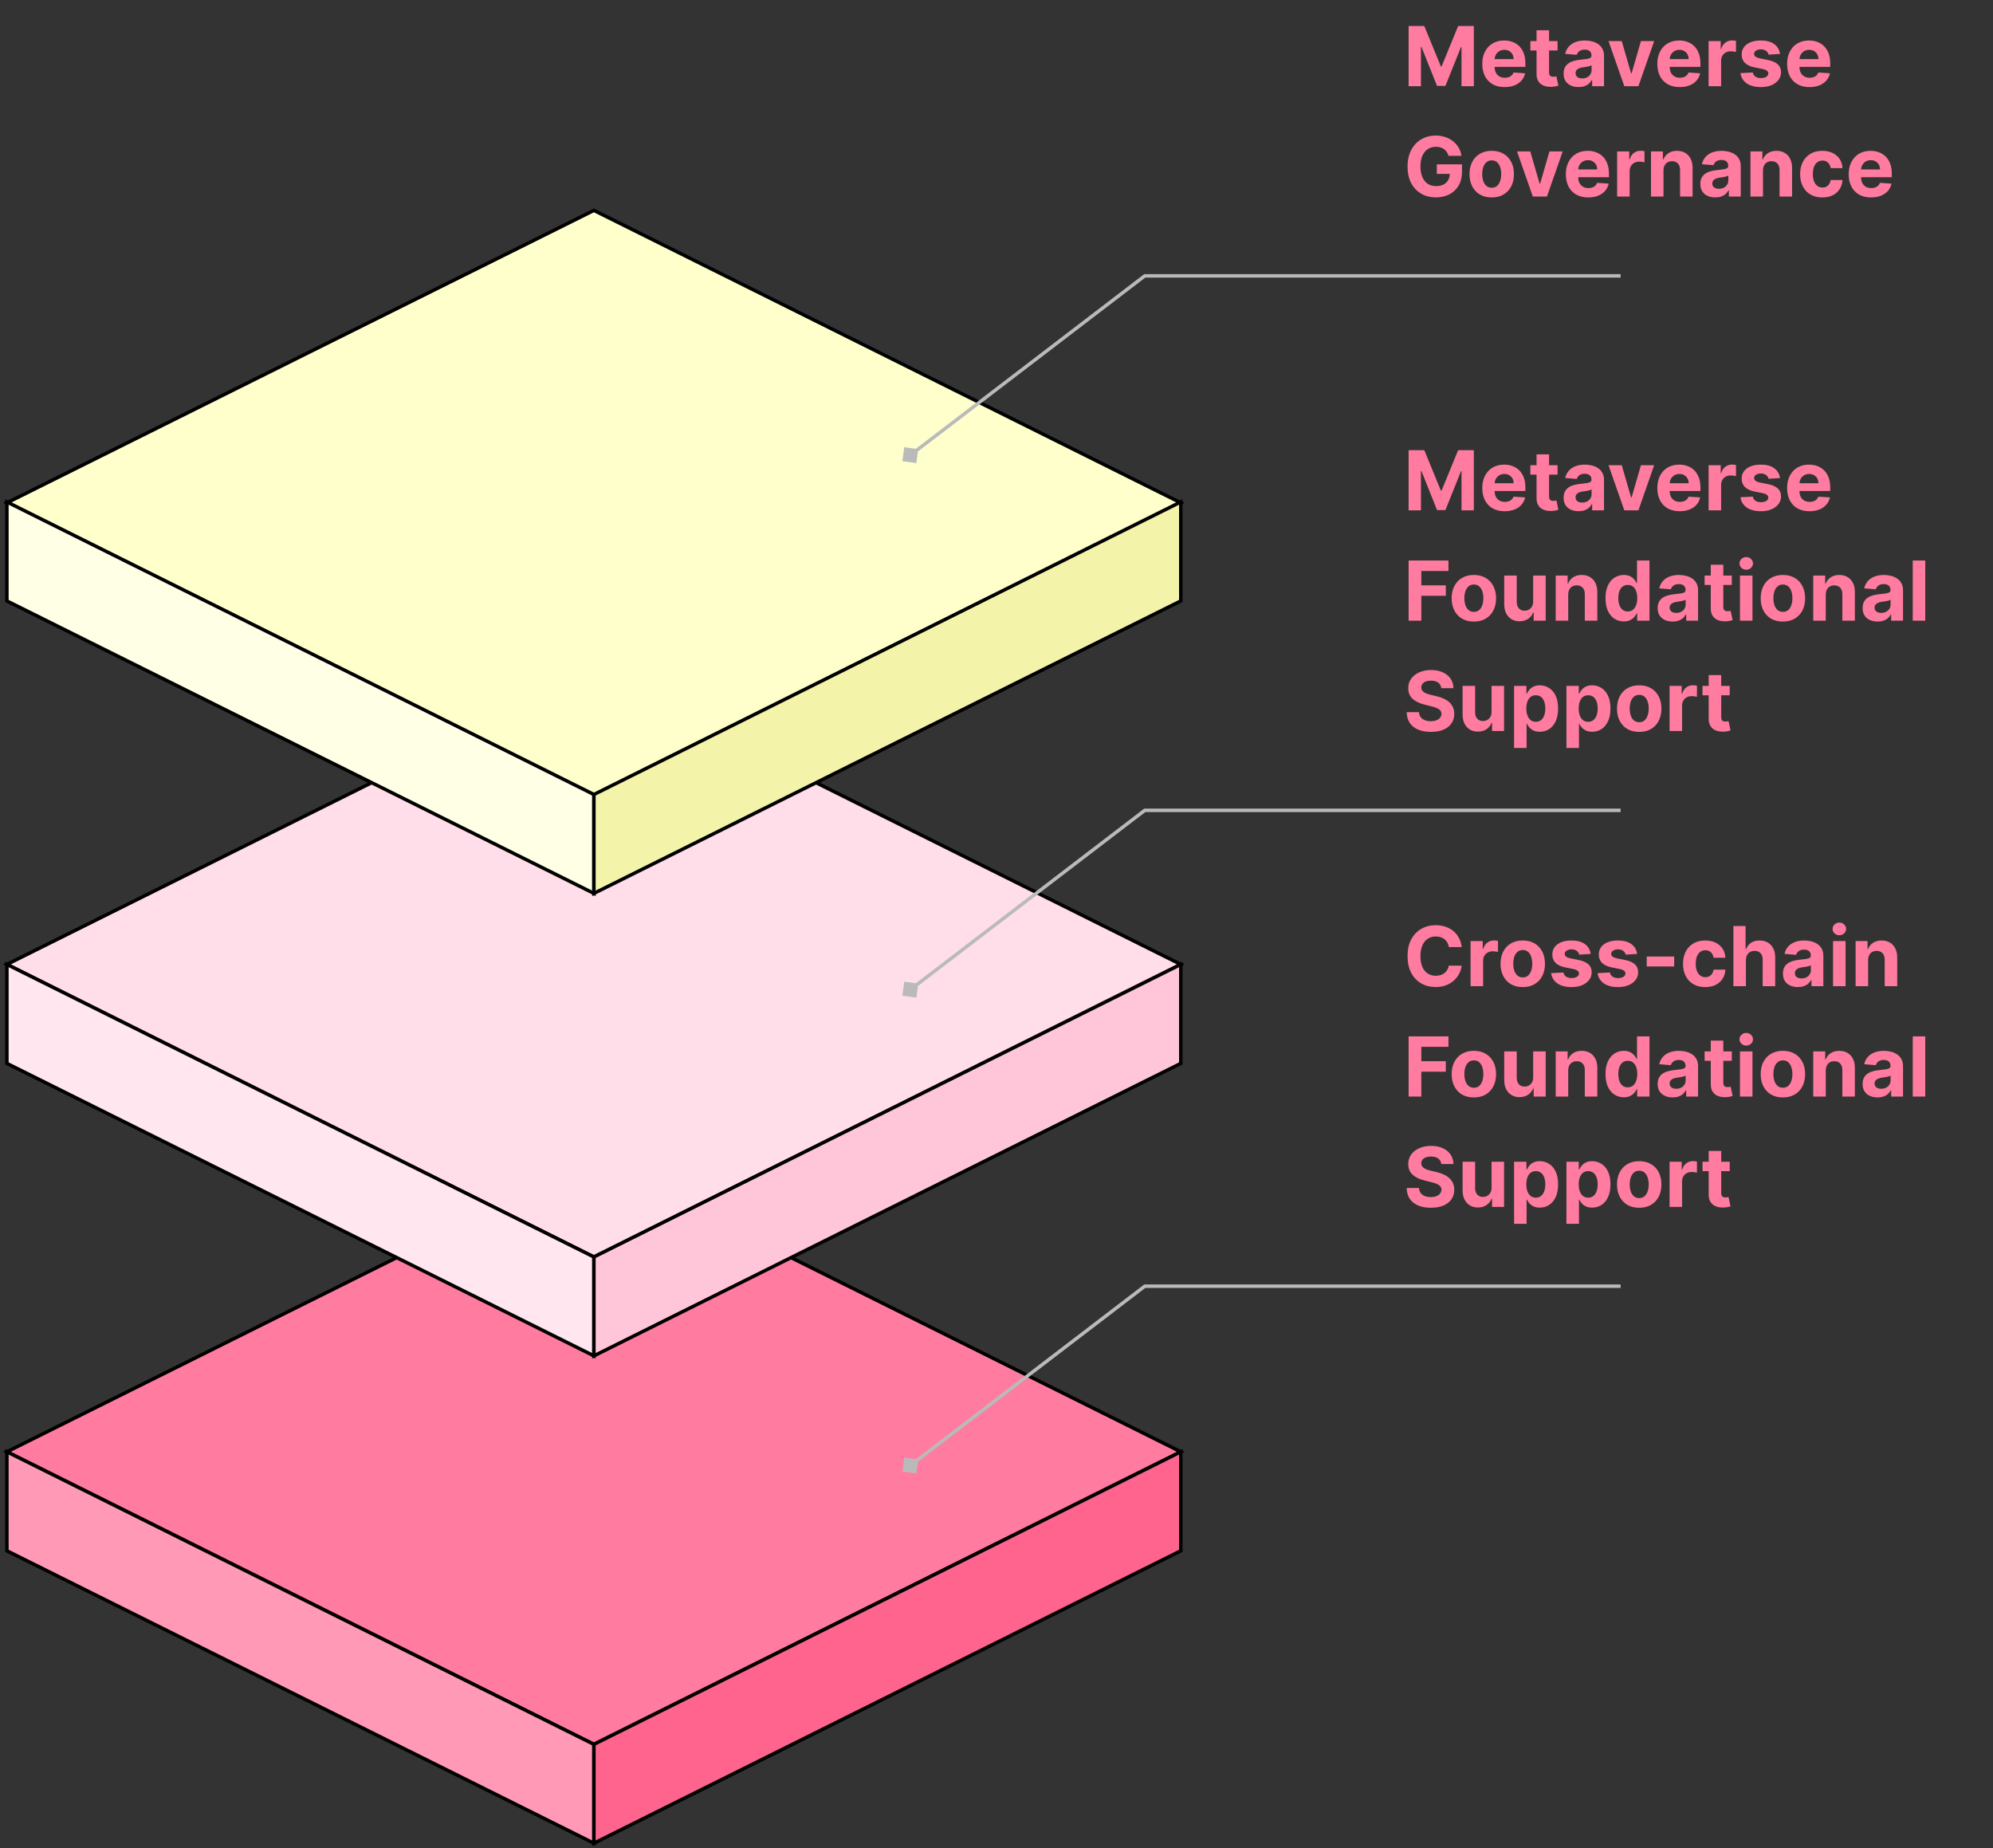 <svg width="578" height="536" viewBox="0 0 578 536" fill="none" xmlns="http://www.w3.org/2000/svg">
<rect x="0" y="0" width="578" height="536" fill="#333333" stroke="none"/>
<path d="M257.344 378.621L172.241 336.218L87.103 378.621L2 421.023L87.103 463.426L172.241 505.863L257.344 463.426L342.447 421.023L257.344 378.621Z" fill="#FF7B9F" stroke="black"/>
<path d="M2 421.023V449.734L172.241 534.539V505.863L2 421.023Z" fill="#FF99B5" stroke="black"/>
<path d="M342.447 421.023L172.241 505.863V534.539L342.447 449.734V421.023Z" fill="#FF648E" stroke="black"/>
<path d="M257.345 237.276L172.242 194.874L87.104 237.276L2.001 279.679L87.104 322.116L172.242 364.518L257.345 322.116L342.448 279.679L257.345 237.276Z" fill="#FFDDE9" stroke="black"/>
<path d="M2.001 279.678V308.389L172.242 393.194V364.518L2.001 279.678Z" fill="#FFE6EF" stroke="black"/>
<path d="M342.448 279.678L172.242 364.518V393.194L342.448 308.389V279.678Z" fill="#FFC6DA" stroke="black"/>
<path d="M257.345 103.417L172.242 61.014L87.104 103.417L2.001 145.819L87.104 188.257L172.242 230.659L257.345 188.257L342.448 145.819L257.345 103.417Z" fill="#FEFFCA" stroke="black"/>
<path d="M2.001 145.562V174.273L172.242 259.078V230.402L2.001 145.562Z" fill="#FEFFE4" stroke="black"/>
<path d="M342.448 145.562L172.242 230.402V259.078L342.448 174.273V145.562Z" fill="#F3F4AA" stroke="black"/>
<path d="M408.517 7.545H413.068L417.875 19.273H418.08L422.886 7.545H427.438V25H423.858V13.639H423.713L419.196 24.915H416.759L412.241 13.597H412.097V25H408.517V7.545ZM436.376 25.256C435.029 25.256 433.87 24.983 432.898 24.438C431.933 23.886 431.188 23.108 430.665 22.102C430.143 21.091 429.881 19.895 429.881 18.514C429.881 17.168 430.143 15.986 430.665 14.969C431.188 13.952 431.924 13.159 432.873 12.591C433.827 12.023 434.947 11.739 436.231 11.739C437.094 11.739 437.898 11.878 438.643 12.156C439.393 12.429 440.046 12.841 440.603 13.392C441.165 13.943 441.603 14.636 441.915 15.472C442.228 16.301 442.384 17.273 442.384 18.386V19.384H431.33V17.134H438.967C438.967 16.611 438.853 16.148 438.626 15.744C438.398 15.341 438.083 15.026 437.68 14.798C437.282 14.565 436.819 14.449 436.29 14.449C435.739 14.449 435.251 14.577 434.825 14.832C434.404 15.082 434.075 15.421 433.836 15.847C433.597 16.267 433.475 16.736 433.469 17.253V19.392C433.469 20.04 433.589 20.599 433.827 21.071C434.072 21.543 434.415 21.906 434.859 22.162C435.302 22.418 435.827 22.546 436.435 22.546C436.839 22.546 437.208 22.489 437.543 22.375C437.879 22.261 438.165 22.091 438.404 21.864C438.643 21.636 438.825 21.358 438.95 21.028L442.308 21.25C442.137 22.057 441.788 22.761 441.259 23.364C440.737 23.96 440.06 24.426 439.231 24.761C438.407 25.091 437.455 25.256 436.376 25.256ZM451.717 11.909V14.636H443.833V11.909H451.717ZM445.623 8.773H449.254V20.977C449.254 21.312 449.305 21.574 449.407 21.761C449.509 21.943 449.651 22.071 449.833 22.145C450.021 22.219 450.237 22.256 450.481 22.256C450.651 22.256 450.822 22.241 450.992 22.213C451.163 22.179 451.293 22.153 451.384 22.136L451.955 24.838C451.773 24.895 451.518 24.96 451.188 25.034C450.859 25.114 450.458 25.162 449.987 25.179C449.112 25.213 448.344 25.097 447.685 24.829C447.032 24.562 446.523 24.148 446.16 23.585C445.796 23.023 445.617 22.312 445.623 21.454V8.773ZM457.815 25.247C456.979 25.247 456.235 25.102 455.582 24.812C454.928 24.517 454.411 24.082 454.031 23.509C453.656 22.929 453.468 22.207 453.468 21.344C453.468 20.616 453.602 20.006 453.869 19.511C454.136 19.017 454.499 18.619 454.96 18.318C455.42 18.017 455.942 17.79 456.528 17.636C457.119 17.483 457.738 17.375 458.386 17.312C459.147 17.233 459.761 17.159 460.227 17.091C460.692 17.017 461.031 16.909 461.241 16.767C461.451 16.625 461.556 16.415 461.556 16.136V16.085C461.556 15.546 461.386 15.128 461.045 14.832C460.71 14.537 460.232 14.389 459.613 14.389C458.96 14.389 458.44 14.534 458.053 14.824C457.667 15.108 457.411 15.466 457.286 15.898L453.928 15.625C454.099 14.829 454.434 14.142 454.934 13.562C455.434 12.977 456.079 12.528 456.869 12.216C457.664 11.898 458.585 11.739 459.63 11.739C460.357 11.739 461.053 11.824 461.718 11.994C462.388 12.165 462.982 12.429 463.499 12.787C464.022 13.145 464.434 13.605 464.735 14.168C465.036 14.724 465.187 15.392 465.187 16.171V25H461.744V23.185H461.641C461.431 23.594 461.15 23.954 460.798 24.267C460.445 24.574 460.022 24.815 459.528 24.991C459.033 25.162 458.462 25.247 457.815 25.247ZM458.854 22.741C459.388 22.741 459.86 22.636 460.269 22.426C460.678 22.21 460.999 21.921 461.232 21.557C461.465 21.193 461.582 20.781 461.582 20.321V18.932C461.468 19.006 461.312 19.074 461.113 19.136C460.92 19.193 460.701 19.247 460.457 19.298C460.212 19.344 459.968 19.386 459.724 19.426C459.479 19.46 459.258 19.491 459.059 19.52C458.633 19.582 458.261 19.682 457.942 19.818C457.624 19.954 457.377 20.139 457.201 20.372C457.025 20.599 456.937 20.884 456.937 21.224C456.937 21.719 457.116 22.097 457.474 22.358C457.837 22.614 458.298 22.741 458.854 22.741ZM479.739 11.909L475.163 25H471.072L466.495 11.909H470.33L473.049 21.276H473.185L475.896 11.909H479.739ZM487.141 25.256C485.795 25.256 484.636 24.983 483.664 24.438C482.698 23.886 481.954 23.108 481.431 22.102C480.908 21.091 480.647 19.895 480.647 18.514C480.647 17.168 480.908 15.986 481.431 14.969C481.954 13.952 482.69 13.159 483.638 12.591C484.593 12.023 485.712 11.739 486.996 11.739C487.86 11.739 488.664 11.878 489.408 12.156C490.158 12.429 490.812 12.841 491.369 13.392C491.931 13.943 492.369 14.636 492.681 15.472C492.994 16.301 493.15 17.273 493.15 18.386V19.384H482.096V17.134H489.732C489.732 16.611 489.619 16.148 489.391 15.744C489.164 15.341 488.849 15.026 488.445 14.798C488.048 14.565 487.585 14.449 487.056 14.449C486.505 14.449 486.016 14.577 485.59 14.832C485.17 15.082 484.84 15.421 484.602 15.847C484.363 16.267 484.241 16.736 484.235 17.253V19.392C484.235 20.04 484.354 20.599 484.593 21.071C484.837 21.543 485.181 21.906 485.624 22.162C486.067 22.418 486.593 22.546 487.201 22.546C487.604 22.546 487.974 22.489 488.309 22.375C488.644 22.261 488.931 22.091 489.17 21.864C489.408 21.636 489.59 21.358 489.715 21.028L493.073 21.25C492.903 22.057 492.553 22.761 492.025 23.364C491.502 23.96 490.826 24.426 489.996 24.761C489.173 25.091 488.221 25.256 487.141 25.256ZM495.519 25V11.909H499.039V14.193H499.175C499.414 13.381 499.815 12.767 500.377 12.352C500.94 11.932 501.587 11.722 502.32 11.722C502.502 11.722 502.698 11.733 502.908 11.756C503.119 11.778 503.303 11.81 503.462 11.849V15.071C503.292 15.02 503.056 14.974 502.755 14.935C502.454 14.895 502.178 14.875 501.928 14.875C501.394 14.875 500.917 14.992 500.496 15.224C500.082 15.452 499.752 15.77 499.508 16.179C499.269 16.588 499.15 17.06 499.15 17.594V25H495.519ZM516.232 15.642L512.908 15.847C512.851 15.562 512.729 15.307 512.541 15.079C512.354 14.847 512.107 14.662 511.8 14.526C511.499 14.383 511.138 14.312 510.717 14.312C510.155 14.312 509.68 14.432 509.294 14.671C508.908 14.903 508.714 15.216 508.714 15.608C508.714 15.921 508.839 16.185 509.089 16.401C509.339 16.616 509.768 16.79 510.376 16.921L512.746 17.398C514.018 17.659 514.967 18.079 515.592 18.659C516.217 19.239 516.53 20 516.53 20.943C516.53 21.801 516.277 22.554 515.771 23.202C515.271 23.849 514.584 24.355 513.709 24.719C512.839 25.077 511.837 25.256 510.7 25.256C508.967 25.256 507.587 24.895 506.558 24.173C505.536 23.446 504.936 22.457 504.76 21.207L508.331 21.02C508.439 21.548 508.7 21.952 509.115 22.23C509.53 22.503 510.061 22.639 510.709 22.639C511.345 22.639 511.857 22.517 512.243 22.273C512.635 22.023 512.834 21.702 512.839 21.31C512.834 20.98 512.695 20.71 512.422 20.5C512.149 20.284 511.729 20.119 511.161 20.006L508.893 19.554C507.615 19.298 506.663 18.855 506.038 18.224C505.419 17.594 505.109 16.79 505.109 15.812C505.109 14.972 505.337 14.247 505.791 13.639C506.251 13.031 506.896 12.562 507.726 12.233C508.561 11.903 509.538 11.739 510.658 11.739C512.311 11.739 513.612 12.088 514.561 12.787C515.516 13.486 516.072 14.438 516.232 15.642ZM524.782 25.256C523.435 25.256 522.276 24.983 521.305 24.438C520.339 23.886 519.594 23.108 519.072 22.102C518.549 21.091 518.288 19.895 518.288 18.514C518.288 17.168 518.549 15.986 519.072 14.969C519.594 13.952 520.33 13.159 521.279 12.591C522.234 12.023 523.353 11.739 524.637 11.739C525.501 11.739 526.305 11.878 527.049 12.156C527.799 12.429 528.452 12.841 529.009 13.392C529.572 13.943 530.009 14.636 530.322 15.472C530.634 16.301 530.79 17.273 530.79 18.386V19.384H519.737V17.134H527.373C527.373 16.611 527.259 16.148 527.032 15.744C526.805 15.341 526.489 15.026 526.086 14.798C525.688 14.565 525.225 14.449 524.697 14.449C524.146 14.449 523.657 14.577 523.231 14.832C522.81 15.082 522.481 15.421 522.242 15.847C522.004 16.267 521.881 16.736 521.876 17.253V19.392C521.876 20.04 521.995 20.599 522.234 21.071C522.478 21.543 522.822 21.906 523.265 22.162C523.708 22.418 524.234 22.546 524.842 22.546C525.245 22.546 525.614 22.489 525.95 22.375C526.285 22.261 526.572 22.091 526.81 21.864C527.049 21.636 527.231 21.358 527.356 21.028L530.714 21.25C530.543 22.057 530.194 22.761 529.665 23.364C529.143 23.96 528.467 24.426 527.637 24.761C526.813 25.091 525.862 25.256 524.782 25.256ZM420.091 45.188C419.972 44.773 419.804 44.406 419.588 44.088C419.372 43.764 419.108 43.492 418.795 43.27C418.489 43.043 418.136 42.869 417.739 42.75C417.347 42.631 416.912 42.571 416.435 42.571C415.543 42.571 414.759 42.793 414.082 43.236C413.412 43.679 412.889 44.324 412.514 45.17C412.139 46.011 411.952 47.04 411.952 48.256C411.952 49.472 412.136 50.506 412.506 51.358C412.875 52.21 413.398 52.861 414.074 53.31C414.75 53.753 415.548 53.974 416.469 53.974C417.304 53.974 418.017 53.827 418.608 53.531C419.205 53.23 419.659 52.807 419.972 52.261C420.29 51.716 420.449 51.071 420.449 50.327L421.199 50.438H416.699V47.659H424.003V49.858C424.003 51.392 423.679 52.71 423.031 53.812C422.384 54.909 421.491 55.756 420.355 56.352C419.219 56.943 417.918 57.239 416.452 57.239C414.815 57.239 413.378 56.878 412.139 56.156C410.901 55.429 409.935 54.398 409.241 53.062C408.554 51.722 408.21 50.131 408.21 48.29C408.21 46.875 408.415 45.614 408.824 44.506C409.239 43.392 409.818 42.449 410.562 41.676C411.307 40.903 412.173 40.315 413.162 39.912C414.151 39.508 415.222 39.307 416.375 39.307C417.364 39.307 418.284 39.452 419.136 39.742C419.989 40.026 420.744 40.429 421.403 40.952C422.068 41.474 422.611 42.097 423.031 42.818C423.452 43.534 423.722 44.324 423.841 45.188H420.091ZM432.621 57.256C431.298 57.256 430.153 56.974 429.187 56.412C428.227 55.844 427.485 55.054 426.962 54.043C426.44 53.026 426.178 51.847 426.178 50.506C426.178 49.153 426.44 47.972 426.962 46.96C427.485 45.943 428.227 45.153 429.187 44.591C430.153 44.023 431.298 43.739 432.621 43.739C433.945 43.739 435.087 44.023 436.048 44.591C437.013 45.153 437.758 45.943 438.281 46.96C438.803 47.972 439.065 49.153 439.065 50.506C439.065 51.847 438.803 53.026 438.281 54.043C437.758 55.054 437.013 55.844 436.048 56.412C435.087 56.974 433.945 57.256 432.621 57.256ZM432.638 54.443C433.241 54.443 433.744 54.273 434.147 53.932C434.55 53.585 434.854 53.114 435.059 52.517C435.269 51.92 435.374 51.242 435.374 50.48C435.374 49.719 435.269 49.04 435.059 48.443C434.854 47.847 434.55 47.375 434.147 47.028C433.744 46.682 433.241 46.508 432.638 46.508C432.031 46.508 431.519 46.682 431.104 47.028C430.695 47.375 430.386 47.847 430.175 48.443C429.971 49.04 429.869 49.719 429.869 50.48C429.869 51.242 429.971 51.92 430.175 52.517C430.386 53.114 430.695 53.585 431.104 53.932C431.519 54.273 432.031 54.443 432.638 54.443ZM453.208 43.909L448.631 57H444.54L439.964 43.909H443.799L446.518 53.276H446.654L449.364 43.909H453.208ZM460.61 57.256C459.263 57.256 458.104 56.983 457.133 56.438C456.167 55.886 455.423 55.108 454.9 54.102C454.377 53.091 454.116 51.895 454.116 50.514C454.116 49.168 454.377 47.986 454.9 46.969C455.423 45.952 456.158 45.159 457.107 44.591C458.062 44.023 459.181 43.739 460.465 43.739C461.329 43.739 462.133 43.878 462.877 44.156C463.627 44.429 464.281 44.841 464.837 45.392C465.4 45.943 465.837 46.636 466.15 47.472C466.462 48.301 466.619 49.273 466.619 50.386V51.383H455.565V49.133H463.201C463.201 48.611 463.087 48.148 462.86 47.744C462.633 47.341 462.317 47.026 461.914 46.798C461.516 46.565 461.053 46.449 460.525 46.449C459.974 46.449 459.485 46.577 459.059 46.832C458.638 47.082 458.309 47.42 458.07 47.847C457.832 48.267 457.71 48.736 457.704 49.253V51.392C457.704 52.04 457.823 52.599 458.062 53.071C458.306 53.543 458.65 53.906 459.093 54.162C459.536 54.418 460.062 54.545 460.67 54.545C461.073 54.545 461.442 54.489 461.778 54.375C462.113 54.261 462.4 54.091 462.638 53.864C462.877 53.636 463.059 53.358 463.184 53.028L466.542 53.25C466.371 54.057 466.022 54.761 465.494 55.364C464.971 55.96 464.295 56.426 463.465 56.761C462.641 57.091 461.69 57.256 460.61 57.256ZM468.988 57V43.909H472.508V46.193H472.644C472.883 45.381 473.283 44.767 473.846 44.352C474.408 43.932 475.056 43.722 475.789 43.722C475.971 43.722 476.167 43.733 476.377 43.756C476.587 43.778 476.772 43.81 476.931 43.849V47.071C476.761 47.02 476.525 46.974 476.224 46.935C475.923 46.895 475.647 46.875 475.397 46.875C474.863 46.875 474.386 46.992 473.965 47.224C473.55 47.452 473.221 47.77 472.977 48.179C472.738 48.588 472.619 49.06 472.619 49.594V57H468.988ZM482.439 49.432V57H478.808V43.909H482.268V46.219H482.422C482.712 45.457 483.197 44.855 483.879 44.412C484.561 43.963 485.388 43.739 486.359 43.739C487.268 43.739 488.061 43.938 488.737 44.335C489.413 44.733 489.939 45.301 490.314 46.04C490.689 46.773 490.876 47.648 490.876 48.665V57H487.246V49.312C487.251 48.511 487.047 47.886 486.632 47.438C486.217 46.983 485.646 46.756 484.919 46.756C484.43 46.756 483.999 46.861 483.624 47.071C483.254 47.281 482.964 47.588 482.754 47.992C482.55 48.389 482.445 48.869 482.439 49.432ZM497.471 57.247C496.636 57.247 495.891 57.102 495.238 56.812C494.585 56.517 494.067 56.082 493.687 55.508C493.312 54.929 493.124 54.207 493.124 53.344C493.124 52.617 493.258 52.006 493.525 51.511C493.792 51.017 494.156 50.619 494.616 50.318C495.076 50.017 495.599 49.79 496.184 49.636C496.775 49.483 497.394 49.375 498.042 49.312C498.803 49.233 499.417 49.159 499.883 49.091C500.349 49.017 500.687 48.909 500.897 48.767C501.107 48.625 501.212 48.415 501.212 48.136V48.085C501.212 47.545 501.042 47.128 500.701 46.832C500.366 46.537 499.888 46.389 499.269 46.389C498.616 46.389 498.096 46.534 497.71 46.824C497.323 47.108 497.067 47.466 496.942 47.898L493.585 47.625C493.755 46.83 494.09 46.142 494.59 45.562C495.09 44.977 495.735 44.528 496.525 44.216C497.32 43.898 498.241 43.739 499.286 43.739C500.013 43.739 500.71 43.824 501.374 43.994C502.045 44.165 502.638 44.429 503.156 44.787C503.678 45.145 504.09 45.605 504.391 46.168C504.692 46.724 504.843 47.392 504.843 48.17V57H501.4V55.185H501.298C501.087 55.594 500.806 55.955 500.454 56.267C500.102 56.574 499.678 56.815 499.184 56.992C498.69 57.162 498.119 57.247 497.471 57.247ZM498.511 54.742C499.045 54.742 499.516 54.636 499.925 54.426C500.335 54.21 500.656 53.92 500.888 53.557C501.121 53.193 501.238 52.781 501.238 52.321V50.932C501.124 51.006 500.968 51.074 500.769 51.136C500.576 51.193 500.357 51.247 500.113 51.298C499.869 51.344 499.624 51.386 499.38 51.426C499.136 51.46 498.914 51.492 498.715 51.52C498.289 51.582 497.917 51.682 497.599 51.818C497.281 51.955 497.033 52.139 496.857 52.372C496.681 52.599 496.593 52.883 496.593 53.224C496.593 53.719 496.772 54.097 497.13 54.358C497.494 54.614 497.954 54.742 498.511 54.742ZM511.29 49.432V57H507.66V43.909H511.12V46.219H511.273C511.563 45.457 512.049 44.855 512.731 44.412C513.413 43.963 514.239 43.739 515.211 43.739C516.12 43.739 516.913 43.938 517.589 44.335C518.265 44.733 518.79 45.301 519.165 46.04C519.54 46.773 519.728 47.648 519.728 48.665V57H516.097V49.312C516.103 48.511 515.898 47.886 515.484 47.438C515.069 46.983 514.498 46.756 513.771 46.756C513.282 46.756 512.85 46.861 512.475 47.071C512.106 47.281 511.816 47.588 511.606 47.992C511.401 48.389 511.296 48.869 511.29 49.432ZM528.504 57.256C527.163 57.256 526.01 56.972 525.044 56.403C524.084 55.83 523.345 55.034 522.828 54.017C522.317 53 522.061 51.83 522.061 50.506C522.061 49.165 522.32 47.989 522.837 46.977C523.359 45.96 524.101 45.168 525.061 44.599C526.021 44.026 527.163 43.739 528.487 43.739C529.629 43.739 530.629 43.946 531.487 44.361C532.345 44.776 533.024 45.358 533.524 46.108C534.024 46.858 534.3 47.739 534.351 48.75H530.925C530.828 48.097 530.572 47.571 530.158 47.173C529.749 46.77 529.212 46.568 528.547 46.568C527.984 46.568 527.493 46.722 527.072 47.028C526.658 47.33 526.334 47.77 526.101 48.349C525.868 48.929 525.751 49.631 525.751 50.455C525.751 51.29 525.865 52 526.092 52.585C526.325 53.17 526.652 53.617 527.072 53.923C527.493 54.23 527.984 54.383 528.547 54.383C528.962 54.383 529.334 54.298 529.663 54.128C529.999 53.957 530.274 53.71 530.49 53.386C530.712 53.057 530.857 52.662 530.925 52.202H534.351C534.294 53.202 534.021 54.082 533.533 54.844C533.05 55.599 532.382 56.19 531.53 56.617C530.678 57.043 529.669 57.256 528.504 57.256ZM542.641 57.256C541.295 57.256 540.136 56.983 539.164 56.438C538.198 55.886 537.454 55.108 536.931 54.102C536.408 53.091 536.147 51.895 536.147 50.514C536.147 49.168 536.408 47.986 536.931 46.969C537.454 45.952 538.19 45.159 539.138 44.591C540.093 44.023 541.212 43.739 542.496 43.739C543.36 43.739 544.164 43.878 544.908 44.156C545.658 44.429 546.312 44.841 546.869 45.392C547.431 45.943 547.869 46.636 548.181 47.472C548.494 48.301 548.65 49.273 548.65 50.386V51.383H537.596V49.133H545.232C545.232 48.611 545.119 48.148 544.891 47.744C544.664 47.341 544.349 47.026 543.945 46.798C543.548 46.565 543.085 46.449 542.556 46.449C542.005 46.449 541.516 46.577 541.09 46.832C540.67 47.082 540.34 47.42 540.102 47.847C539.863 48.267 539.741 48.736 539.735 49.253V51.392C539.735 52.04 539.854 52.599 540.093 53.071C540.337 53.543 540.681 53.906 541.124 54.162C541.567 54.418 542.093 54.545 542.701 54.545C543.104 54.545 543.474 54.489 543.809 54.375C544.144 54.261 544.431 54.091 544.67 53.864C544.908 53.636 545.09 53.358 545.215 53.028L548.573 53.25C548.403 54.057 548.053 54.761 547.525 55.364C547.002 55.96 546.326 56.426 545.496 56.761C544.673 57.091 543.721 57.256 542.641 57.256Z" fill="#FF7B9F"/>
<path d="M408.517 130.545H413.068L417.875 142.273H418.08L422.886 130.545H427.438V148H423.858V136.639H423.713L419.196 147.915H416.759L412.241 136.597H412.097V148H408.517V130.545ZM436.376 148.256C435.029 148.256 433.87 147.983 432.898 147.438C431.933 146.886 431.188 146.108 430.665 145.102C430.143 144.091 429.881 142.895 429.881 141.514C429.881 140.168 430.143 138.986 430.665 137.969C431.188 136.952 431.924 136.159 432.873 135.591C433.827 135.023 434.947 134.739 436.231 134.739C437.094 134.739 437.898 134.878 438.643 135.156C439.393 135.429 440.046 135.841 440.603 136.392C441.165 136.943 441.603 137.636 441.915 138.472C442.228 139.301 442.384 140.273 442.384 141.386V142.384H431.33V140.134H438.967C438.967 139.611 438.853 139.148 438.626 138.744C438.398 138.341 438.083 138.026 437.68 137.798C437.282 137.565 436.819 137.449 436.29 137.449C435.739 137.449 435.251 137.577 434.825 137.832C434.404 138.082 434.075 138.42 433.836 138.847C433.597 139.267 433.475 139.736 433.469 140.253V142.392C433.469 143.04 433.589 143.599 433.827 144.071C434.072 144.543 434.415 144.906 434.859 145.162C435.302 145.418 435.827 145.545 436.435 145.545C436.839 145.545 437.208 145.489 437.543 145.375C437.879 145.261 438.165 145.091 438.404 144.864C438.643 144.636 438.825 144.358 438.95 144.028L442.308 144.25C442.137 145.057 441.788 145.761 441.259 146.364C440.737 146.96 440.06 147.426 439.231 147.761C438.407 148.091 437.455 148.256 436.376 148.256ZM451.717 134.909V137.636H443.833V134.909H451.717ZM445.623 131.773H449.254V143.977C449.254 144.312 449.305 144.574 449.407 144.761C449.509 144.943 449.651 145.071 449.833 145.145C450.021 145.219 450.237 145.256 450.481 145.256C450.651 145.256 450.822 145.241 450.992 145.213C451.163 145.179 451.293 145.153 451.384 145.136L451.955 147.838C451.773 147.895 451.518 147.96 451.188 148.034C450.859 148.114 450.458 148.162 449.987 148.179C449.112 148.213 448.344 148.097 447.685 147.83C447.032 147.562 446.523 147.148 446.16 146.585C445.796 146.023 445.617 145.312 445.623 144.455V131.773ZM457.815 148.247C456.979 148.247 456.235 148.102 455.582 147.812C454.928 147.517 454.411 147.082 454.031 146.509C453.656 145.929 453.468 145.207 453.468 144.344C453.468 143.616 453.602 143.006 453.869 142.511C454.136 142.017 454.499 141.619 454.96 141.318C455.42 141.017 455.942 140.79 456.528 140.636C457.119 140.483 457.738 140.375 458.386 140.312C459.147 140.233 459.761 140.159 460.227 140.091C460.692 140.017 461.031 139.909 461.241 139.767C461.451 139.625 461.556 139.415 461.556 139.136V139.085C461.556 138.545 461.386 138.128 461.045 137.832C460.71 137.537 460.232 137.389 459.613 137.389C458.96 137.389 458.44 137.534 458.053 137.824C457.667 138.108 457.411 138.466 457.286 138.898L453.928 138.625C454.099 137.83 454.434 137.142 454.934 136.562C455.434 135.977 456.079 135.528 456.869 135.216C457.664 134.898 458.585 134.739 459.63 134.739C460.357 134.739 461.053 134.824 461.718 134.994C462.388 135.165 462.982 135.429 463.499 135.787C464.022 136.145 464.434 136.605 464.735 137.168C465.036 137.724 465.187 138.392 465.187 139.17V148H461.744V146.185H461.641C461.431 146.594 461.15 146.955 460.798 147.267C460.445 147.574 460.022 147.815 459.528 147.991C459.033 148.162 458.462 148.247 457.815 148.247ZM458.854 145.741C459.388 145.741 459.86 145.636 460.269 145.426C460.678 145.21 460.999 144.92 461.232 144.557C461.465 144.193 461.582 143.781 461.582 143.321V141.932C461.468 142.006 461.312 142.074 461.113 142.136C460.92 142.193 460.701 142.247 460.457 142.298C460.212 142.344 459.968 142.386 459.724 142.426C459.479 142.46 459.258 142.491 459.059 142.52C458.633 142.582 458.261 142.682 457.942 142.818C457.624 142.955 457.377 143.139 457.201 143.372C457.025 143.599 456.937 143.884 456.937 144.224C456.937 144.719 457.116 145.097 457.474 145.358C457.837 145.614 458.298 145.741 458.854 145.741ZM479.739 134.909L475.163 148H471.072L466.495 134.909H470.33L473.049 144.276H473.185L475.896 134.909H479.739ZM487.141 148.256C485.795 148.256 484.636 147.983 483.664 147.438C482.698 146.886 481.954 146.108 481.431 145.102C480.908 144.091 480.647 142.895 480.647 141.514C480.647 140.168 480.908 138.986 481.431 137.969C481.954 136.952 482.69 136.159 483.638 135.591C484.593 135.023 485.712 134.739 486.996 134.739C487.86 134.739 488.664 134.878 489.408 135.156C490.158 135.429 490.812 135.841 491.369 136.392C491.931 136.943 492.369 137.636 492.681 138.472C492.994 139.301 493.15 140.273 493.15 141.386V142.384H482.096V140.134H489.732C489.732 139.611 489.619 139.148 489.391 138.744C489.164 138.341 488.849 138.026 488.445 137.798C488.048 137.565 487.585 137.449 487.056 137.449C486.505 137.449 486.016 137.577 485.59 137.832C485.17 138.082 484.84 138.42 484.602 138.847C484.363 139.267 484.241 139.736 484.235 140.253V142.392C484.235 143.04 484.354 143.599 484.593 144.071C484.837 144.543 485.181 144.906 485.624 145.162C486.067 145.418 486.593 145.545 487.201 145.545C487.604 145.545 487.974 145.489 488.309 145.375C488.644 145.261 488.931 145.091 489.17 144.864C489.408 144.636 489.59 144.358 489.715 144.028L493.073 144.25C492.903 145.057 492.553 145.761 492.025 146.364C491.502 146.96 490.826 147.426 489.996 147.761C489.173 148.091 488.221 148.256 487.141 148.256ZM495.519 148V134.909H499.039V137.193H499.175C499.414 136.381 499.815 135.767 500.377 135.352C500.94 134.932 501.587 134.722 502.32 134.722C502.502 134.722 502.698 134.733 502.908 134.756C503.119 134.778 503.303 134.81 503.462 134.849V138.071C503.292 138.02 503.056 137.974 502.755 137.935C502.454 137.895 502.178 137.875 501.928 137.875C501.394 137.875 500.917 137.991 500.496 138.224C500.082 138.452 499.752 138.77 499.508 139.179C499.269 139.588 499.15 140.06 499.15 140.594V148H495.519ZM516.232 138.642L512.908 138.847C512.851 138.562 512.729 138.307 512.541 138.08C512.354 137.847 512.107 137.662 511.8 137.526C511.499 137.384 511.138 137.312 510.717 137.312C510.155 137.312 509.68 137.432 509.294 137.67C508.908 137.903 508.714 138.216 508.714 138.608C508.714 138.92 508.839 139.185 509.089 139.401C509.339 139.616 509.768 139.79 510.376 139.92L512.746 140.398C514.018 140.659 514.967 141.08 515.592 141.659C516.217 142.239 516.53 143 516.53 143.943C516.53 144.801 516.277 145.554 515.771 146.202C515.271 146.849 514.584 147.355 513.709 147.719C512.839 148.077 511.837 148.256 510.7 148.256C508.967 148.256 507.587 147.895 506.558 147.173C505.536 146.446 504.936 145.457 504.76 144.207L508.331 144.02C508.439 144.548 508.7 144.952 509.115 145.23C509.53 145.503 510.061 145.639 510.709 145.639C511.345 145.639 511.857 145.517 512.243 145.273C512.635 145.023 512.834 144.702 512.839 144.31C512.834 143.98 512.695 143.71 512.422 143.5C512.149 143.284 511.729 143.119 511.161 143.006L508.893 142.554C507.615 142.298 506.663 141.855 506.038 141.224C505.419 140.594 505.109 139.79 505.109 138.812C505.109 137.972 505.337 137.247 505.791 136.639C506.251 136.031 506.896 135.562 507.726 135.233C508.561 134.903 509.538 134.739 510.658 134.739C512.311 134.739 513.612 135.088 514.561 135.787C515.516 136.486 516.072 137.437 516.232 138.642ZM524.782 148.256C523.435 148.256 522.276 147.983 521.305 147.438C520.339 146.886 519.594 146.108 519.072 145.102C518.549 144.091 518.288 142.895 518.288 141.514C518.288 140.168 518.549 138.986 519.072 137.969C519.594 136.952 520.33 136.159 521.279 135.591C522.234 135.023 523.353 134.739 524.637 134.739C525.501 134.739 526.305 134.878 527.049 135.156C527.799 135.429 528.452 135.841 529.009 136.392C529.572 136.943 530.009 137.636 530.322 138.472C530.634 139.301 530.79 140.273 530.79 141.386V142.384H519.737V140.134H527.373C527.373 139.611 527.259 139.148 527.032 138.744C526.805 138.341 526.489 138.026 526.086 137.798C525.688 137.565 525.225 137.449 524.697 137.449C524.146 137.449 523.657 137.577 523.231 137.832C522.81 138.082 522.481 138.42 522.242 138.847C522.004 139.267 521.881 139.736 521.876 140.253V142.392C521.876 143.04 521.995 143.599 522.234 144.071C522.478 144.543 522.822 144.906 523.265 145.162C523.708 145.418 524.234 145.545 524.842 145.545C525.245 145.545 525.614 145.489 525.95 145.375C526.285 145.261 526.572 145.091 526.81 144.864C527.049 144.636 527.231 144.358 527.356 144.028L530.714 144.25C530.543 145.057 530.194 145.761 529.665 146.364C529.143 146.96 528.467 147.426 527.637 147.761C526.813 148.091 525.862 148.256 524.782 148.256ZM408.517 180V162.545H420.074V165.588H412.207V169.747H419.307V172.79H412.207V180H408.517ZM427.442 180.256C426.118 180.256 424.973 179.974 424.007 179.412C423.047 178.844 422.305 178.054 421.783 177.043C421.26 176.026 420.999 174.847 420.999 173.506C420.999 172.153 421.26 170.972 421.783 169.96C422.305 168.943 423.047 168.153 424.007 167.591C424.973 167.023 426.118 166.739 427.442 166.739C428.766 166.739 429.908 167.023 430.868 167.591C431.834 168.153 432.578 168.943 433.101 169.96C433.624 170.972 433.885 172.153 433.885 173.506C433.885 174.847 433.624 176.026 433.101 177.043C432.578 178.054 431.834 178.844 430.868 179.412C429.908 179.974 428.766 180.256 427.442 180.256ZM427.459 177.443C428.061 177.443 428.564 177.273 428.967 176.932C429.371 176.585 429.675 176.114 429.879 175.517C430.089 174.92 430.195 174.241 430.195 173.48C430.195 172.719 430.089 172.04 429.879 171.443C429.675 170.847 429.371 170.375 428.967 170.028C428.564 169.682 428.061 169.509 427.459 169.509C426.851 169.509 426.339 169.682 425.925 170.028C425.516 170.375 425.206 170.847 424.996 171.443C424.791 172.04 424.689 172.719 424.689 173.48C424.689 174.241 424.791 174.92 424.996 175.517C425.206 176.114 425.516 176.585 425.925 176.932C426.339 177.273 426.851 177.443 427.459 177.443ZM444.641 174.426V166.909H448.271V180H444.786V177.622H444.649C444.354 178.389 443.862 179.006 443.175 179.472C442.493 179.937 441.661 180.17 440.678 180.17C439.803 180.17 439.033 179.972 438.368 179.574C437.703 179.176 437.183 178.611 436.808 177.878C436.439 177.145 436.251 176.267 436.246 175.244V166.909H439.876V174.597C439.882 175.369 440.089 175.98 440.499 176.429C440.908 176.878 441.456 177.102 442.143 177.102C442.581 177.102 442.99 177.003 443.371 176.804C443.751 176.599 444.058 176.298 444.291 175.901C444.53 175.503 444.646 175.011 444.641 174.426ZM454.806 172.432V180H451.175V166.909H454.636V169.219H454.789C455.079 168.457 455.565 167.855 456.246 167.412C456.928 166.963 457.755 166.739 458.727 166.739C459.636 166.739 460.428 166.938 461.104 167.335C461.781 167.733 462.306 168.301 462.681 169.04C463.056 169.773 463.244 170.648 463.244 171.665V180H459.613V172.312C459.619 171.511 459.414 170.886 458.999 170.438C458.585 169.983 458.013 169.756 457.286 169.756C456.798 169.756 456.366 169.861 455.991 170.071C455.621 170.281 455.332 170.588 455.121 170.991C454.917 171.389 454.812 171.869 454.806 172.432ZM470.929 180.213C469.935 180.213 469.034 179.957 468.227 179.446C467.426 178.929 466.79 178.17 466.318 177.17C465.852 176.165 465.619 174.932 465.619 173.472C465.619 171.972 465.861 170.724 466.344 169.73C466.827 168.73 467.469 167.983 468.27 167.489C469.077 166.989 469.96 166.739 470.92 166.739C471.653 166.739 472.264 166.864 472.753 167.114C473.247 167.358 473.645 167.665 473.946 168.034C474.253 168.398 474.486 168.756 474.645 169.108H474.756V162.545H478.378V180H474.798V177.903H474.645C474.474 178.267 474.233 178.628 473.92 178.986C473.614 179.338 473.213 179.631 472.719 179.864C472.23 180.097 471.634 180.213 470.929 180.213ZM472.08 177.324C472.665 177.324 473.159 177.165 473.562 176.847C473.972 176.523 474.284 176.071 474.5 175.491C474.722 174.912 474.832 174.233 474.832 173.455C474.832 172.676 474.724 172 474.509 171.426C474.293 170.852 473.98 170.409 473.571 170.097C473.162 169.784 472.665 169.628 472.08 169.628C471.483 169.628 470.98 169.79 470.571 170.114C470.162 170.437 469.852 170.886 469.642 171.46C469.432 172.034 469.327 172.699 469.327 173.455C469.327 174.216 469.432 174.889 469.642 175.474C469.858 176.054 470.168 176.509 470.571 176.838C470.98 177.162 471.483 177.324 472.08 177.324ZM485.096 180.247C484.261 180.247 483.516 180.102 482.863 179.812C482.21 179.517 481.692 179.082 481.312 178.509C480.937 177.929 480.749 177.207 480.749 176.344C480.749 175.616 480.883 175.006 481.15 174.511C481.417 174.017 481.781 173.619 482.241 173.318C482.701 173.017 483.224 172.79 483.809 172.636C484.4 172.483 485.019 172.375 485.667 172.312C486.428 172.233 487.042 172.159 487.508 172.091C487.974 172.017 488.312 171.909 488.522 171.767C488.732 171.625 488.837 171.415 488.837 171.136V171.085C488.837 170.545 488.667 170.128 488.326 169.832C487.991 169.537 487.513 169.389 486.894 169.389C486.241 169.389 485.721 169.534 485.335 169.824C484.948 170.108 484.692 170.466 484.567 170.898L481.21 170.625C481.38 169.83 481.715 169.142 482.215 168.562C482.715 167.977 483.36 167.528 484.15 167.216C484.945 166.898 485.866 166.739 486.911 166.739C487.638 166.739 488.335 166.824 488.999 166.994C489.67 167.165 490.263 167.429 490.781 167.787C491.303 168.145 491.715 168.605 492.016 169.168C492.317 169.724 492.468 170.392 492.468 171.17V180H489.025V178.185H488.923C488.712 178.594 488.431 178.955 488.079 179.267C487.727 179.574 487.303 179.815 486.809 179.991C486.315 180.162 485.744 180.247 485.096 180.247ZM486.136 177.741C486.67 177.741 487.141 177.636 487.55 177.426C487.96 177.21 488.281 176.92 488.513 176.557C488.746 176.193 488.863 175.781 488.863 175.321V173.932C488.749 174.006 488.593 174.074 488.394 174.136C488.201 174.193 487.982 174.247 487.738 174.298C487.494 174.344 487.249 174.386 487.005 174.426C486.761 174.46 486.539 174.491 486.34 174.52C485.914 174.582 485.542 174.682 485.224 174.818C484.906 174.955 484.658 175.139 484.482 175.372C484.306 175.599 484.218 175.884 484.218 176.224C484.218 176.719 484.397 177.097 484.755 177.358C485.119 177.614 485.579 177.741 486.136 177.741ZM502.248 166.909V169.636H494.364V166.909H502.248ZM496.154 163.773H499.785V175.977C499.785 176.312 499.836 176.574 499.938 176.761C500.04 176.943 500.183 177.071 500.364 177.145C500.552 177.219 500.768 177.256 501.012 177.256C501.183 177.256 501.353 177.241 501.523 177.213C501.694 177.179 501.825 177.153 501.915 177.136L502.487 179.838C502.305 179.895 502.049 179.96 501.719 180.034C501.39 180.114 500.989 180.162 500.518 180.179C499.643 180.213 498.876 180.097 498.217 179.83C497.563 179.562 497.055 179.148 496.691 178.585C496.327 178.023 496.148 177.312 496.154 176.455V163.773ZM504.613 180V166.909H508.244V180H504.613ZM506.437 165.222C505.897 165.222 505.434 165.043 505.048 164.685C504.667 164.321 504.477 163.886 504.477 163.381C504.477 162.881 504.667 162.452 505.048 162.094C505.434 161.73 505.897 161.548 506.437 161.548C506.977 161.548 507.437 161.73 507.817 162.094C508.204 162.452 508.397 162.881 508.397 163.381C508.397 163.886 508.204 164.321 507.817 164.685C507.437 165.043 506.977 165.222 506.437 165.222ZM517.067 180.256C515.743 180.256 514.598 179.974 513.632 179.412C512.672 178.844 511.93 178.054 511.408 177.043C510.885 176.026 510.624 174.847 510.624 173.506C510.624 172.153 510.885 170.972 511.408 169.96C511.93 168.943 512.672 168.153 513.632 167.591C514.598 167.023 515.743 166.739 517.067 166.739C518.391 166.739 519.533 167.023 520.493 167.591C521.459 168.153 522.203 168.943 522.726 169.96C523.249 170.972 523.51 172.153 523.51 173.506C523.51 174.847 523.249 176.026 522.726 177.043C522.203 178.054 521.459 178.844 520.493 179.412C519.533 179.974 518.391 180.256 517.067 180.256ZM517.084 177.443C517.686 177.443 518.189 177.273 518.592 176.932C518.996 176.585 519.3 176.114 519.504 175.517C519.714 174.92 519.82 174.241 519.82 173.48C519.82 172.719 519.714 172.04 519.504 171.443C519.3 170.847 518.996 170.375 518.592 170.028C518.189 169.682 517.686 169.509 517.084 169.509C516.476 169.509 515.964 169.682 515.55 170.028C515.141 170.375 514.831 170.847 514.621 171.443C514.416 172.04 514.314 172.719 514.314 173.48C514.314 174.241 514.416 174.92 514.621 175.517C514.831 176.114 515.141 176.585 515.55 176.932C515.964 177.273 516.476 177.443 517.084 177.443ZM529.501 172.432V180H525.871V166.909H529.331V169.219H529.484C529.774 168.457 530.26 167.855 530.942 167.412C531.624 166.963 532.45 166.739 533.422 166.739C534.331 166.739 535.124 166.938 535.8 167.335C536.476 167.733 537.001 168.301 537.376 169.04C537.751 169.773 537.939 170.648 537.939 171.665V180H534.308V172.312C534.314 171.511 534.109 170.886 533.695 170.438C533.28 169.983 532.709 169.756 531.982 169.756C531.493 169.756 531.061 169.861 530.686 170.071C530.317 170.281 530.027 170.588 529.817 170.991C529.612 171.389 529.507 171.869 529.501 172.432ZM544.533 180.247C543.698 180.247 542.954 180.102 542.3 179.812C541.647 179.517 541.13 179.082 540.749 178.509C540.374 177.929 540.187 177.207 540.187 176.344C540.187 175.616 540.32 175.006 540.587 174.511C540.854 174.017 541.218 173.619 541.678 173.318C542.138 173.017 542.661 172.79 543.246 172.636C543.837 172.483 544.457 172.375 545.104 172.312C545.866 172.233 546.479 172.159 546.945 172.091C547.411 172.017 547.749 171.909 547.96 171.767C548.17 171.625 548.275 171.415 548.275 171.136V171.085C548.275 170.545 548.104 170.128 547.763 169.832C547.428 169.537 546.951 169.389 546.332 169.389C545.678 169.389 545.158 169.534 544.772 169.824C544.386 170.108 544.13 170.466 544.005 170.898L540.647 170.625C540.817 169.83 541.153 169.142 541.653 168.562C542.153 167.977 542.798 167.528 543.587 167.216C544.383 166.898 545.303 166.739 546.349 166.739C547.076 166.739 547.772 166.824 548.437 166.994C549.107 167.165 549.701 167.429 550.218 167.787C550.741 168.145 551.153 168.605 551.454 169.168C551.755 169.724 551.906 170.392 551.906 171.17V180H548.462V178.185H548.36C548.15 178.594 547.869 178.955 547.516 179.267C547.164 179.574 546.741 179.815 546.246 179.991C545.752 180.162 545.181 180.247 544.533 180.247ZM545.573 177.741C546.107 177.741 546.579 177.636 546.988 177.426C547.397 177.21 547.718 176.92 547.951 176.557C548.184 176.193 548.3 175.781 548.3 175.321V173.932C548.187 174.006 548.031 174.074 547.832 174.136C547.638 174.193 547.42 174.247 547.175 174.298C546.931 174.344 546.687 174.386 546.442 174.426C546.198 174.46 545.977 174.491 545.778 174.52C545.352 174.582 544.979 174.682 544.661 174.818C544.343 174.955 544.096 175.139 543.92 175.372C543.744 175.599 543.656 175.884 543.656 176.224C543.656 176.719 543.835 177.097 544.192 177.358C544.556 177.614 545.016 177.741 545.573 177.741ZM558.353 162.545V180H554.722V162.545H558.353ZM417.986 199.565C417.918 198.878 417.625 198.344 417.108 197.963C416.591 197.582 415.889 197.392 415.003 197.392C414.401 197.392 413.892 197.477 413.477 197.648C413.063 197.812 412.744 198.043 412.523 198.338C412.307 198.634 412.199 198.969 412.199 199.344C412.188 199.656 412.253 199.929 412.395 200.162C412.543 200.395 412.744 200.597 413 200.767C413.256 200.932 413.551 201.077 413.886 201.202C414.222 201.321 414.58 201.423 414.96 201.509L416.528 201.884C417.29 202.054 417.989 202.281 418.625 202.565C419.261 202.849 419.813 203.199 420.278 203.614C420.744 204.028 421.105 204.517 421.361 205.08C421.622 205.642 421.756 206.287 421.761 207.014C421.756 208.082 421.483 209.009 420.943 209.793C420.409 210.571 419.636 211.176 418.625 211.608C417.619 212.034 416.406 212.247 414.986 212.247C413.577 212.247 412.349 212.031 411.304 211.599C410.264 211.168 409.452 210.528 408.866 209.682C408.287 208.83 407.983 207.776 407.955 206.52H411.526C411.565 207.105 411.733 207.594 412.028 207.986C412.33 208.372 412.73 208.665 413.23 208.864C413.736 209.057 414.307 209.153 414.943 209.153C415.568 209.153 416.111 209.062 416.571 208.881C417.037 208.699 417.398 208.446 417.653 208.122C417.909 207.798 418.037 207.426 418.037 207.006C418.037 206.614 417.92 206.284 417.688 206.017C417.46 205.75 417.125 205.523 416.682 205.335C416.244 205.148 415.707 204.977 415.071 204.824L413.17 204.347C411.699 203.989 410.537 203.429 409.685 202.668C408.832 201.906 408.409 200.881 408.415 199.591C408.409 198.534 408.69 197.611 409.259 196.821C409.832 196.031 410.619 195.415 411.619 194.972C412.619 194.528 413.756 194.307 415.028 194.307C416.324 194.307 417.455 194.528 418.42 194.972C419.392 195.415 420.148 196.031 420.688 196.821C421.227 197.611 421.506 198.526 421.523 199.565H417.986ZM432.57 206.426V198.909H436.201V212H432.715V209.622H432.579C432.283 210.389 431.792 211.006 431.104 211.472C430.423 211.937 429.59 212.17 428.607 212.17C427.732 212.17 426.962 211.972 426.298 211.574C425.633 211.176 425.113 210.611 424.738 209.878C424.369 209.145 424.181 208.267 424.175 207.244V198.909H427.806V206.597C427.812 207.369 428.019 207.98 428.428 208.429C428.837 208.878 429.386 209.102 430.073 209.102C430.511 209.102 430.92 209.003 431.3 208.804C431.681 208.599 431.988 208.298 432.221 207.901C432.46 207.503 432.576 207.011 432.57 206.426ZM439.105 216.909V198.909H442.685V201.108H442.847C443.006 200.756 443.236 200.398 443.537 200.034C443.844 199.665 444.241 199.358 444.73 199.114C445.224 198.864 445.838 198.739 446.571 198.739C447.526 198.739 448.406 198.989 449.213 199.489C450.02 199.983 450.665 200.73 451.148 201.73C451.631 202.724 451.872 203.972 451.872 205.472C451.872 206.932 451.636 208.165 451.165 209.17C450.699 210.17 450.063 210.929 449.256 211.446C448.455 211.957 447.557 212.213 446.562 212.213C445.858 212.213 445.259 212.097 444.764 211.864C444.276 211.631 443.875 211.338 443.562 210.986C443.25 210.628 443.011 210.267 442.847 209.903H442.736V216.909H439.105ZM442.659 205.455C442.659 206.233 442.767 206.912 442.983 207.491C443.199 208.071 443.511 208.523 443.92 208.847C444.33 209.165 444.827 209.324 445.412 209.324C446.003 209.324 446.503 209.162 446.912 208.838C447.321 208.509 447.631 208.054 447.841 207.474C448.057 206.889 448.165 206.216 448.165 205.455C448.165 204.699 448.06 204.034 447.849 203.46C447.639 202.886 447.33 202.437 446.92 202.114C446.511 201.79 446.009 201.628 445.412 201.628C444.821 201.628 444.321 201.784 443.912 202.097C443.509 202.409 443.199 202.852 442.983 203.426C442.767 204 442.659 204.676 442.659 205.455ZM454.293 216.909V198.909H457.872V201.108H458.034C458.193 200.756 458.423 200.398 458.724 200.034C459.031 199.665 459.429 199.358 459.918 199.114C460.412 198.864 461.026 198.739 461.759 198.739C462.713 198.739 463.594 198.989 464.401 199.489C465.207 199.983 465.852 200.73 466.335 201.73C466.818 202.724 467.06 203.972 467.06 205.472C467.06 206.932 466.824 208.165 466.352 209.17C465.886 210.17 465.25 210.929 464.443 211.446C463.642 211.957 462.744 212.213 461.75 212.213C461.045 212.213 460.446 212.097 459.952 211.864C459.463 211.631 459.062 211.338 458.75 210.986C458.438 210.628 458.199 210.267 458.034 209.903H457.923V216.909H454.293ZM457.847 205.455C457.847 206.233 457.955 206.912 458.17 207.491C458.386 208.071 458.699 208.523 459.108 208.847C459.517 209.165 460.014 209.324 460.599 209.324C461.19 209.324 461.69 209.162 462.099 208.838C462.509 208.509 462.818 208.054 463.028 207.474C463.244 206.889 463.352 206.216 463.352 205.455C463.352 204.699 463.247 204.034 463.037 203.46C462.827 202.886 462.517 202.437 462.108 202.114C461.699 201.79 461.196 201.628 460.599 201.628C460.009 201.628 459.509 201.784 459.099 202.097C458.696 202.409 458.386 202.852 458.17 203.426C457.955 204 457.847 204.676 457.847 205.455ZM475.395 212.256C474.071 212.256 472.926 211.974 471.96 211.412C471 210.844 470.259 210.054 469.736 209.043C469.213 208.026 468.952 206.847 468.952 205.506C468.952 204.153 469.213 202.972 469.736 201.96C470.259 200.943 471 200.153 471.96 199.591C472.926 199.023 474.071 198.739 475.395 198.739C476.719 198.739 477.861 199.023 478.821 199.591C479.787 200.153 480.531 200.943 481.054 201.96C481.577 202.972 481.838 204.153 481.838 205.506C481.838 206.847 481.577 208.026 481.054 209.043C480.531 210.054 479.787 210.844 478.821 211.412C477.861 211.974 476.719 212.256 475.395 212.256ZM475.412 209.443C476.014 209.443 476.517 209.273 476.92 208.932C477.324 208.585 477.628 208.114 477.832 207.517C478.043 206.92 478.148 206.241 478.148 205.48C478.148 204.719 478.043 204.04 477.832 203.443C477.628 202.847 477.324 202.375 476.92 202.028C476.517 201.682 476.014 201.509 475.412 201.509C474.804 201.509 474.293 201.682 473.878 202.028C473.469 202.375 473.159 202.847 472.949 203.443C472.744 204.04 472.642 204.719 472.642 205.48C472.642 206.241 472.744 206.92 472.949 207.517C473.159 208.114 473.469 208.585 473.878 208.932C474.293 209.273 474.804 209.443 475.412 209.443ZM484.199 212V198.909H487.719V201.193H487.855C488.094 200.381 488.494 199.767 489.057 199.352C489.619 198.932 490.267 198.722 491 198.722C491.182 198.722 491.378 198.733 491.588 198.756C491.798 198.778 491.983 198.81 492.142 198.849V202.071C491.972 202.02 491.736 201.974 491.435 201.935C491.134 201.895 490.858 201.875 490.608 201.875C490.074 201.875 489.597 201.991 489.176 202.224C488.761 202.452 488.432 202.77 488.188 203.179C487.949 203.588 487.83 204.06 487.83 204.594V212H484.199ZM501.638 198.909V201.636H493.755V198.909H501.638ZM495.545 195.773H499.175V207.977C499.175 208.312 499.227 208.574 499.329 208.761C499.431 208.943 499.573 209.071 499.755 209.145C499.942 209.219 500.158 209.256 500.403 209.256C500.573 209.256 500.744 209.241 500.914 209.213C501.085 209.179 501.215 209.153 501.306 209.136L501.877 211.838C501.695 211.895 501.44 211.96 501.11 212.034C500.781 212.114 500.38 212.162 499.908 212.179C499.033 212.213 498.266 212.097 497.607 211.83C496.954 211.562 496.445 211.148 496.082 210.585C495.718 210.023 495.539 209.312 495.545 208.455V195.773Z" fill="#FF7B9F"/>
<path d="M423.918 274.656H420.185C420.116 274.173 419.977 273.744 419.767 273.369C419.557 272.989 419.287 272.665 418.957 272.398C418.628 272.131 418.247 271.926 417.815 271.784C417.389 271.642 416.926 271.571 416.426 271.571C415.523 271.571 414.736 271.795 414.065 272.244C413.395 272.687 412.875 273.335 412.506 274.188C412.136 275.034 411.952 276.062 411.952 277.273C411.952 278.517 412.136 279.562 412.506 280.409C412.881 281.256 413.403 281.895 414.074 282.327C414.744 282.759 415.52 282.974 416.401 282.974C416.895 282.974 417.352 282.909 417.773 282.778C418.199 282.648 418.577 282.457 418.906 282.207C419.236 281.952 419.509 281.642 419.724 281.278C419.946 280.915 420.099 280.5 420.185 280.034L423.918 280.051C423.821 280.852 423.58 281.625 423.193 282.369C422.813 283.108 422.298 283.77 421.651 284.355C421.009 284.935 420.241 285.395 419.349 285.736C418.463 286.071 417.46 286.239 416.341 286.239C414.784 286.239 413.392 285.886 412.165 285.182C410.943 284.477 409.977 283.457 409.267 282.122C408.562 280.787 408.21 279.17 408.21 277.273C408.21 275.369 408.568 273.75 409.284 272.415C410 271.08 410.972 270.062 412.199 269.364C413.426 268.659 414.807 268.307 416.341 268.307C417.352 268.307 418.29 268.449 419.153 268.733C420.023 269.017 420.793 269.432 421.463 269.977C422.134 270.517 422.679 271.179 423.099 271.963C423.526 272.747 423.798 273.645 423.918 274.656ZM426.496 286V272.909H430.016V275.193H430.152C430.391 274.381 430.791 273.767 431.354 273.352C431.916 272.932 432.564 272.722 433.297 272.722C433.479 272.722 433.675 272.733 433.885 272.756C434.095 272.778 434.28 272.81 434.439 272.849V276.071C434.268 276.02 434.033 275.974 433.732 275.935C433.43 275.895 433.155 275.875 432.905 275.875C432.371 275.875 431.893 275.991 431.473 276.224C431.058 276.452 430.729 276.77 430.484 277.179C430.246 277.588 430.126 278.06 430.126 278.594V286H426.496ZM441.621 286.256C440.298 286.256 439.153 285.974 438.187 285.412C437.227 284.844 436.485 284.054 435.962 283.043C435.44 282.026 435.178 280.847 435.178 279.506C435.178 278.153 435.44 276.972 435.962 275.96C436.485 274.943 437.227 274.153 438.187 273.591C439.153 273.023 440.298 272.739 441.621 272.739C442.945 272.739 444.087 273.023 445.048 273.591C446.013 274.153 446.758 274.943 447.281 275.96C447.803 276.972 448.065 278.153 448.065 279.506C448.065 280.847 447.803 282.026 447.281 283.043C446.758 284.054 446.013 284.844 445.048 285.412C444.087 285.974 442.945 286.256 441.621 286.256ZM441.638 283.443C442.241 283.443 442.744 283.273 443.147 282.932C443.55 282.585 443.854 282.114 444.059 281.517C444.269 280.92 444.374 280.241 444.374 279.48C444.374 278.719 444.269 278.04 444.059 277.443C443.854 276.847 443.55 276.375 443.147 276.028C442.744 275.682 442.241 275.509 441.638 275.509C441.031 275.509 440.519 275.682 440.104 276.028C439.695 276.375 439.386 276.847 439.175 277.443C438.971 278.04 438.869 278.719 438.869 279.48C438.869 280.241 438.971 280.92 439.175 281.517C439.386 282.114 439.695 282.585 440.104 282.932C440.519 283.273 441.031 283.443 441.638 283.443ZM461.317 276.642L457.994 276.847C457.937 276.562 457.815 276.307 457.627 276.08C457.44 275.847 457.192 275.662 456.886 275.526C456.585 275.384 456.224 275.312 455.803 275.312C455.241 275.312 454.766 275.432 454.38 275.67C453.994 275.903 453.8 276.216 453.8 276.608C453.8 276.92 453.925 277.185 454.175 277.401C454.425 277.616 454.854 277.79 455.462 277.92L457.832 278.398C459.104 278.659 460.053 279.08 460.678 279.659C461.303 280.239 461.616 281 461.616 281.943C461.616 282.801 461.363 283.554 460.857 284.202C460.357 284.849 459.67 285.355 458.795 285.719C457.925 286.077 456.923 286.256 455.786 286.256C454.053 286.256 452.673 285.895 451.644 285.173C450.621 284.446 450.022 283.457 449.846 282.207L453.417 282.02C453.525 282.548 453.786 282.952 454.201 283.23C454.616 283.503 455.147 283.639 455.795 283.639C456.431 283.639 456.942 283.517 457.329 283.273C457.721 283.023 457.92 282.702 457.925 282.31C457.92 281.98 457.781 281.71 457.508 281.5C457.235 281.284 456.815 281.119 456.246 281.006L453.979 280.554C452.701 280.298 451.749 279.855 451.124 279.224C450.505 278.594 450.195 277.79 450.195 276.812C450.195 275.972 450.423 275.247 450.877 274.639C451.337 274.031 451.982 273.562 452.812 273.233C453.647 272.903 454.624 272.739 455.744 272.739C457.397 272.739 458.698 273.088 459.647 273.787C460.602 274.486 461.158 275.437 461.317 276.642ZM474.794 276.642L471.47 276.847C471.413 276.562 471.291 276.307 471.104 276.08C470.916 275.847 470.669 275.662 470.362 275.526C470.061 275.384 469.7 275.312 469.28 275.312C468.717 275.312 468.243 275.432 467.857 275.67C467.47 275.903 467.277 276.216 467.277 276.608C467.277 276.92 467.402 277.185 467.652 277.401C467.902 277.616 468.331 277.79 468.939 277.92L471.308 278.398C472.581 278.659 473.53 279.08 474.155 279.659C474.78 280.239 475.092 281 475.092 281.943C475.092 282.801 474.839 283.554 474.334 284.202C473.834 284.849 473.146 285.355 472.271 285.719C471.402 286.077 470.399 286.256 469.263 286.256C467.53 286.256 466.149 285.895 465.121 285.173C464.098 284.446 463.499 283.457 463.322 282.207L466.893 282.02C467.001 282.548 467.263 282.952 467.678 283.23C468.092 283.503 468.624 283.639 469.271 283.639C469.908 283.639 470.419 283.517 470.805 283.273C471.197 283.023 471.396 282.702 471.402 282.31C471.396 281.98 471.257 281.71 470.984 281.5C470.712 281.284 470.291 281.119 469.723 281.006L467.456 280.554C466.178 280.298 465.226 279.855 464.601 279.224C463.982 278.594 463.672 277.79 463.672 276.812C463.672 275.972 463.899 275.247 464.354 274.639C464.814 274.031 465.459 273.562 466.288 273.233C467.124 272.903 468.101 272.739 469.22 272.739C470.874 272.739 472.175 273.088 473.124 273.787C474.078 274.486 474.635 275.437 474.794 276.642ZM485.535 277.392V280.273H477.575V277.392H485.535ZM494.543 286.256C493.202 286.256 492.049 285.972 491.083 285.403C490.123 284.83 489.384 284.034 488.867 283.017C488.356 282 488.1 280.83 488.1 279.506C488.1 278.165 488.359 276.989 488.876 275.977C489.398 274.96 490.14 274.168 491.1 273.599C492.06 273.026 493.202 272.739 494.526 272.739C495.668 272.739 496.668 272.946 497.526 273.361C498.384 273.776 499.063 274.358 499.563 275.108C500.063 275.858 500.339 276.739 500.39 277.75H496.964C496.867 277.097 496.612 276.571 496.197 276.173C495.788 275.77 495.251 275.568 494.586 275.568C494.023 275.568 493.532 275.722 493.112 276.028C492.697 276.33 492.373 276.77 492.14 277.349C491.907 277.929 491.79 278.631 491.79 279.455C491.79 280.29 491.904 281 492.131 281.585C492.364 282.17 492.691 282.616 493.112 282.923C493.532 283.23 494.023 283.384 494.586 283.384C495.001 283.384 495.373 283.298 495.702 283.128C496.038 282.957 496.313 282.71 496.529 282.386C496.751 282.057 496.896 281.662 496.964 281.202H500.39C500.333 282.202 500.06 283.082 499.572 283.844C499.089 284.599 498.421 285.19 497.569 285.616C496.717 286.043 495.708 286.256 494.543 286.256ZM506.345 278.432V286H502.714V268.545H506.243V275.219H506.396C506.692 274.446 507.169 273.841 507.828 273.403C508.487 272.96 509.314 272.739 510.308 272.739C511.217 272.739 512.01 272.938 512.686 273.335C513.368 273.727 513.896 274.293 514.271 275.031C514.652 275.764 514.839 276.642 514.834 277.665V286H511.203V278.312C511.209 277.506 511.004 276.878 510.589 276.429C510.18 275.98 509.607 275.756 508.868 275.756C508.374 275.756 507.936 275.861 507.555 276.071C507.18 276.281 506.885 276.588 506.669 276.991C506.459 277.389 506.351 277.869 506.345 278.432ZM521.424 286.247C520.589 286.247 519.844 286.102 519.191 285.812C518.538 285.517 518.021 285.082 517.64 284.509C517.265 283.929 517.077 283.207 517.077 282.344C517.077 281.616 517.211 281.006 517.478 280.511C517.745 280.017 518.109 279.619 518.569 279.318C519.029 279.017 519.552 278.79 520.137 278.636C520.728 278.483 521.347 278.375 521.995 278.312C522.756 278.233 523.37 278.159 523.836 278.091C524.302 278.017 524.64 277.909 524.85 277.767C525.06 277.625 525.165 277.415 525.165 277.136V277.085C525.165 276.545 524.995 276.128 524.654 275.832C524.319 275.537 523.842 275.389 523.222 275.389C522.569 275.389 522.049 275.534 521.663 275.824C521.276 276.108 521.021 276.466 520.896 276.898L517.538 276.625C517.708 275.83 518.043 275.142 518.543 274.562C519.043 273.977 519.688 273.528 520.478 273.216C521.273 272.898 522.194 272.739 523.239 272.739C523.967 272.739 524.663 272.824 525.327 272.994C525.998 273.165 526.592 273.429 527.109 273.787C527.631 274.145 528.043 274.605 528.344 275.168C528.646 275.724 528.796 276.392 528.796 277.17V286H525.353V284.185H525.251C525.04 284.594 524.759 284.955 524.407 285.267C524.055 285.574 523.631 285.815 523.137 285.991C522.643 286.162 522.072 286.247 521.424 286.247ZM522.464 283.741C522.998 283.741 523.469 283.636 523.879 283.426C524.288 283.21 524.609 282.92 524.842 282.557C525.075 282.193 525.191 281.781 525.191 281.321V279.932C525.077 280.006 524.921 280.074 524.722 280.136C524.529 280.193 524.31 280.247 524.066 280.298C523.822 280.344 523.577 280.386 523.333 280.426C523.089 280.46 522.867 280.491 522.668 280.52C522.242 280.582 521.87 280.682 521.552 280.818C521.234 280.955 520.987 281.139 520.81 281.372C520.634 281.599 520.546 281.884 520.546 282.224C520.546 282.719 520.725 283.097 521.083 283.358C521.447 283.614 521.907 283.741 522.464 283.741ZM531.613 286V272.909H535.244V286H531.613ZM533.437 271.222C532.897 271.222 532.434 271.043 532.048 270.685C531.667 270.321 531.477 269.886 531.477 269.381C531.477 268.881 531.667 268.452 532.048 268.094C532.434 267.73 532.897 267.548 533.437 267.548C533.977 267.548 534.437 267.73 534.817 268.094C535.204 268.452 535.397 268.881 535.397 269.381C535.397 269.886 535.204 270.321 534.817 270.685C534.437 271.043 533.977 271.222 533.437 271.222ZM541.783 278.432V286H538.152V272.909H541.612V275.219H541.766C542.055 274.457 542.541 273.855 543.223 273.412C543.905 272.963 544.732 272.739 545.703 272.739C546.612 272.739 547.405 272.938 548.081 273.335C548.757 273.733 549.283 274.301 549.658 275.04C550.033 275.773 550.22 276.648 550.22 277.665V286H546.589V278.312C546.595 277.511 546.391 276.886 545.976 276.438C545.561 275.983 544.99 275.756 544.263 275.756C543.774 275.756 543.342 275.861 542.967 276.071C542.598 276.281 542.308 276.588 542.098 276.991C541.893 277.389 541.788 277.869 541.783 278.432ZM408.517 318V300.545H420.074V303.588H412.207V307.747H419.307V310.79H412.207V318H408.517ZM427.442 318.256C426.118 318.256 424.973 317.974 424.007 317.412C423.047 316.844 422.305 316.054 421.783 315.043C421.26 314.026 420.999 312.847 420.999 311.506C420.999 310.153 421.26 308.972 421.783 307.96C422.305 306.943 423.047 306.153 424.007 305.591C424.973 305.023 426.118 304.739 427.442 304.739C428.766 304.739 429.908 305.023 430.868 305.591C431.834 306.153 432.578 306.943 433.101 307.96C433.624 308.972 433.885 310.153 433.885 311.506C433.885 312.847 433.624 314.026 433.101 315.043C432.578 316.054 431.834 316.844 430.868 317.412C429.908 317.974 428.766 318.256 427.442 318.256ZM427.459 315.443C428.061 315.443 428.564 315.273 428.967 314.932C429.371 314.585 429.675 314.114 429.879 313.517C430.089 312.92 430.195 312.241 430.195 311.48C430.195 310.719 430.089 310.04 429.879 309.443C429.675 308.847 429.371 308.375 428.967 308.028C428.564 307.682 428.061 307.509 427.459 307.509C426.851 307.509 426.339 307.682 425.925 308.028C425.516 308.375 425.206 308.847 424.996 309.443C424.791 310.04 424.689 310.719 424.689 311.48C424.689 312.241 424.791 312.92 424.996 313.517C425.206 314.114 425.516 314.585 425.925 314.932C426.339 315.273 426.851 315.443 427.459 315.443ZM444.641 312.426V304.909H448.271V318H444.786V315.622H444.649C444.354 316.389 443.862 317.006 443.175 317.472C442.493 317.937 441.661 318.17 440.678 318.17C439.803 318.17 439.033 317.972 438.368 317.574C437.703 317.176 437.183 316.611 436.808 315.878C436.439 315.145 436.251 314.267 436.246 313.244V304.909H439.876V312.597C439.882 313.369 440.089 313.98 440.499 314.429C440.908 314.878 441.456 315.102 442.143 315.102C442.581 315.102 442.99 315.003 443.371 314.804C443.751 314.599 444.058 314.298 444.291 313.901C444.53 313.503 444.646 313.011 444.641 312.426ZM454.806 310.432V318H451.175V304.909H454.636V307.219H454.789C455.079 306.457 455.565 305.855 456.246 305.412C456.928 304.963 457.755 304.739 458.727 304.739C459.636 304.739 460.428 304.938 461.104 305.335C461.781 305.733 462.306 306.301 462.681 307.04C463.056 307.773 463.244 308.648 463.244 309.665V318H459.613V310.312C459.619 309.511 459.414 308.886 458.999 308.438C458.585 307.983 458.013 307.756 457.286 307.756C456.798 307.756 456.366 307.861 455.991 308.071C455.621 308.281 455.332 308.588 455.121 308.991C454.917 309.389 454.812 309.869 454.806 310.432ZM470.929 318.213C469.935 318.213 469.034 317.957 468.227 317.446C467.426 316.929 466.79 316.17 466.318 315.17C465.852 314.165 465.619 312.932 465.619 311.472C465.619 309.972 465.861 308.724 466.344 307.73C466.827 306.73 467.469 305.983 468.27 305.489C469.077 304.989 469.96 304.739 470.92 304.739C471.653 304.739 472.264 304.864 472.753 305.114C473.247 305.358 473.645 305.665 473.946 306.034C474.253 306.398 474.486 306.756 474.645 307.108H474.756V300.545H478.378V318H474.798V315.903H474.645C474.474 316.267 474.233 316.628 473.92 316.986C473.614 317.338 473.213 317.631 472.719 317.864C472.23 318.097 471.634 318.213 470.929 318.213ZM472.08 315.324C472.665 315.324 473.159 315.165 473.562 314.847C473.972 314.523 474.284 314.071 474.5 313.491C474.722 312.912 474.832 312.233 474.832 311.455C474.832 310.676 474.724 310 474.509 309.426C474.293 308.852 473.98 308.409 473.571 308.097C473.162 307.784 472.665 307.628 472.08 307.628C471.483 307.628 470.98 307.79 470.571 308.114C470.162 308.437 469.852 308.886 469.642 309.46C469.432 310.034 469.327 310.699 469.327 311.455C469.327 312.216 469.432 312.889 469.642 313.474C469.858 314.054 470.168 314.509 470.571 314.838C470.98 315.162 471.483 315.324 472.08 315.324ZM485.096 318.247C484.261 318.247 483.516 318.102 482.863 317.812C482.21 317.517 481.692 317.082 481.312 316.509C480.937 315.929 480.749 315.207 480.749 314.344C480.749 313.616 480.883 313.006 481.15 312.511C481.417 312.017 481.781 311.619 482.241 311.318C482.701 311.017 483.224 310.79 483.809 310.636C484.4 310.483 485.019 310.375 485.667 310.312C486.428 310.233 487.042 310.159 487.508 310.091C487.974 310.017 488.312 309.909 488.522 309.767C488.732 309.625 488.837 309.415 488.837 309.136V309.085C488.837 308.545 488.667 308.128 488.326 307.832C487.991 307.537 487.513 307.389 486.894 307.389C486.241 307.389 485.721 307.534 485.335 307.824C484.948 308.108 484.692 308.466 484.567 308.898L481.21 308.625C481.38 307.83 481.715 307.142 482.215 306.562C482.715 305.977 483.36 305.528 484.15 305.216C484.945 304.898 485.866 304.739 486.911 304.739C487.638 304.739 488.335 304.824 488.999 304.994C489.67 305.165 490.263 305.429 490.781 305.787C491.303 306.145 491.715 306.605 492.016 307.168C492.317 307.724 492.468 308.392 492.468 309.17V318H489.025V316.185H488.923C488.712 316.594 488.431 316.955 488.079 317.267C487.727 317.574 487.303 317.815 486.809 317.991C486.315 318.162 485.744 318.247 485.096 318.247ZM486.136 315.741C486.67 315.741 487.141 315.636 487.55 315.426C487.96 315.21 488.281 314.92 488.513 314.557C488.746 314.193 488.863 313.781 488.863 313.321V311.932C488.749 312.006 488.593 312.074 488.394 312.136C488.201 312.193 487.982 312.247 487.738 312.298C487.494 312.344 487.249 312.386 487.005 312.426C486.761 312.46 486.539 312.491 486.34 312.52C485.914 312.582 485.542 312.682 485.224 312.818C484.906 312.955 484.658 313.139 484.482 313.372C484.306 313.599 484.218 313.884 484.218 314.224C484.218 314.719 484.397 315.097 484.755 315.358C485.119 315.614 485.579 315.741 486.136 315.741ZM502.248 304.909V307.636H494.364V304.909H502.248ZM496.154 301.773H499.785V313.977C499.785 314.312 499.836 314.574 499.938 314.761C500.04 314.943 500.183 315.071 500.364 315.145C500.552 315.219 500.768 315.256 501.012 315.256C501.183 315.256 501.353 315.241 501.523 315.213C501.694 315.179 501.825 315.153 501.915 315.136L502.487 317.838C502.305 317.895 502.049 317.96 501.719 318.034C501.39 318.114 500.989 318.162 500.518 318.179C499.643 318.213 498.876 318.097 498.217 317.83C497.563 317.562 497.055 317.148 496.691 316.585C496.327 316.023 496.148 315.312 496.154 314.455V301.773ZM504.613 318V304.909H508.244V318H504.613ZM506.437 303.222C505.897 303.222 505.434 303.043 505.048 302.685C504.667 302.321 504.477 301.886 504.477 301.381C504.477 300.881 504.667 300.452 505.048 300.094C505.434 299.73 505.897 299.548 506.437 299.548C506.977 299.548 507.437 299.73 507.817 300.094C508.204 300.452 508.397 300.881 508.397 301.381C508.397 301.886 508.204 302.321 507.817 302.685C507.437 303.043 506.977 303.222 506.437 303.222ZM517.067 318.256C515.743 318.256 514.598 317.974 513.632 317.412C512.672 316.844 511.93 316.054 511.408 315.043C510.885 314.026 510.624 312.847 510.624 311.506C510.624 310.153 510.885 308.972 511.408 307.96C511.93 306.943 512.672 306.153 513.632 305.591C514.598 305.023 515.743 304.739 517.067 304.739C518.391 304.739 519.533 305.023 520.493 305.591C521.459 306.153 522.203 306.943 522.726 307.96C523.249 308.972 523.51 310.153 523.51 311.506C523.51 312.847 523.249 314.026 522.726 315.043C522.203 316.054 521.459 316.844 520.493 317.412C519.533 317.974 518.391 318.256 517.067 318.256ZM517.084 315.443C517.686 315.443 518.189 315.273 518.592 314.932C518.996 314.585 519.3 314.114 519.504 313.517C519.714 312.92 519.82 312.241 519.82 311.48C519.82 310.719 519.714 310.04 519.504 309.443C519.3 308.847 518.996 308.375 518.592 308.028C518.189 307.682 517.686 307.509 517.084 307.509C516.476 307.509 515.964 307.682 515.55 308.028C515.141 308.375 514.831 308.847 514.621 309.443C514.416 310.04 514.314 310.719 514.314 311.48C514.314 312.241 514.416 312.92 514.621 313.517C514.831 314.114 515.141 314.585 515.55 314.932C515.964 315.273 516.476 315.443 517.084 315.443ZM529.501 310.432V318H525.871V304.909H529.331V307.219H529.484C529.774 306.457 530.26 305.855 530.942 305.412C531.624 304.963 532.45 304.739 533.422 304.739C534.331 304.739 535.124 304.938 535.8 305.335C536.476 305.733 537.001 306.301 537.376 307.04C537.751 307.773 537.939 308.648 537.939 309.665V318H534.308V310.312C534.314 309.511 534.109 308.886 533.695 308.438C533.28 307.983 532.709 307.756 531.982 307.756C531.493 307.756 531.061 307.861 530.686 308.071C530.317 308.281 530.027 308.588 529.817 308.991C529.612 309.389 529.507 309.869 529.501 310.432ZM544.533 318.247C543.698 318.247 542.954 318.102 542.3 317.812C541.647 317.517 541.13 317.082 540.749 316.509C540.374 315.929 540.187 315.207 540.187 314.344C540.187 313.616 540.32 313.006 540.587 312.511C540.854 312.017 541.218 311.619 541.678 311.318C542.138 311.017 542.661 310.79 543.246 310.636C543.837 310.483 544.457 310.375 545.104 310.312C545.866 310.233 546.479 310.159 546.945 310.091C547.411 310.017 547.749 309.909 547.96 309.767C548.17 309.625 548.275 309.415 548.275 309.136V309.085C548.275 308.545 548.104 308.128 547.763 307.832C547.428 307.537 546.951 307.389 546.332 307.389C545.678 307.389 545.158 307.534 544.772 307.824C544.386 308.108 544.13 308.466 544.005 308.898L540.647 308.625C540.817 307.83 541.153 307.142 541.653 306.562C542.153 305.977 542.798 305.528 543.587 305.216C544.383 304.898 545.303 304.739 546.349 304.739C547.076 304.739 547.772 304.824 548.437 304.994C549.107 305.165 549.701 305.429 550.218 305.787C550.741 306.145 551.153 306.605 551.454 307.168C551.755 307.724 551.906 308.392 551.906 309.17V318H548.462V316.185H548.36C548.15 316.594 547.869 316.955 547.516 317.267C547.164 317.574 546.741 317.815 546.246 317.991C545.752 318.162 545.181 318.247 544.533 318.247ZM545.573 315.741C546.107 315.741 546.579 315.636 546.988 315.426C547.397 315.21 547.718 314.92 547.951 314.557C548.184 314.193 548.3 313.781 548.3 313.321V311.932C548.187 312.006 548.031 312.074 547.832 312.136C547.638 312.193 547.42 312.247 547.175 312.298C546.931 312.344 546.687 312.386 546.442 312.426C546.198 312.46 545.977 312.491 545.778 312.52C545.352 312.582 544.979 312.682 544.661 312.818C544.343 312.955 544.096 313.139 543.92 313.372C543.744 313.599 543.656 313.884 543.656 314.224C543.656 314.719 543.835 315.097 544.192 315.358C544.556 315.614 545.016 315.741 545.573 315.741ZM558.353 300.545V318H554.722V300.545H558.353ZM417.986 337.565C417.918 336.878 417.625 336.344 417.108 335.963C416.591 335.582 415.889 335.392 415.003 335.392C414.401 335.392 413.892 335.477 413.477 335.648C413.063 335.812 412.744 336.043 412.523 336.338C412.307 336.634 412.199 336.969 412.199 337.344C412.188 337.656 412.253 337.929 412.395 338.162C412.543 338.395 412.744 338.597 413 338.767C413.256 338.932 413.551 339.077 413.886 339.202C414.222 339.321 414.58 339.423 414.96 339.509L416.528 339.884C417.29 340.054 417.989 340.281 418.625 340.565C419.261 340.849 419.813 341.199 420.278 341.614C420.744 342.028 421.105 342.517 421.361 343.08C421.622 343.642 421.756 344.287 421.761 345.014C421.756 346.082 421.483 347.009 420.943 347.793C420.409 348.571 419.636 349.176 418.625 349.608C417.619 350.034 416.406 350.247 414.986 350.247C413.577 350.247 412.349 350.031 411.304 349.599C410.264 349.168 409.452 348.528 408.866 347.682C408.287 346.83 407.983 345.776 407.955 344.52H411.526C411.565 345.105 411.733 345.594 412.028 345.986C412.33 346.372 412.73 346.665 413.23 346.864C413.736 347.057 414.307 347.153 414.943 347.153C415.568 347.153 416.111 347.062 416.571 346.881C417.037 346.699 417.398 346.446 417.653 346.122C417.909 345.798 418.037 345.426 418.037 345.006C418.037 344.614 417.92 344.284 417.688 344.017C417.46 343.75 417.125 343.523 416.682 343.335C416.244 343.148 415.707 342.977 415.071 342.824L413.17 342.347C411.699 341.989 410.537 341.429 409.685 340.668C408.832 339.906 408.409 338.881 408.415 337.591C408.409 336.534 408.69 335.611 409.259 334.821C409.832 334.031 410.619 333.415 411.619 332.972C412.619 332.528 413.756 332.307 415.028 332.307C416.324 332.307 417.455 332.528 418.42 332.972C419.392 333.415 420.148 334.031 420.688 334.821C421.227 335.611 421.506 336.526 421.523 337.565H417.986ZM432.57 344.426V336.909H436.201V350H432.715V347.622H432.579C432.283 348.389 431.792 349.006 431.104 349.472C430.423 349.937 429.59 350.17 428.607 350.17C427.732 350.17 426.962 349.972 426.298 349.574C425.633 349.176 425.113 348.611 424.738 347.878C424.369 347.145 424.181 346.267 424.175 345.244V336.909H427.806V344.597C427.812 345.369 428.019 345.98 428.428 346.429C428.837 346.878 429.386 347.102 430.073 347.102C430.511 347.102 430.92 347.003 431.3 346.804C431.681 346.599 431.988 346.298 432.221 345.901C432.46 345.503 432.576 345.011 432.57 344.426ZM439.105 354.909V336.909H442.685V339.108H442.847C443.006 338.756 443.236 338.398 443.537 338.034C443.844 337.665 444.241 337.358 444.73 337.114C445.224 336.864 445.838 336.739 446.571 336.739C447.526 336.739 448.406 336.989 449.213 337.489C450.02 337.983 450.665 338.73 451.148 339.73C451.631 340.724 451.872 341.972 451.872 343.472C451.872 344.932 451.636 346.165 451.165 347.17C450.699 348.17 450.063 348.929 449.256 349.446C448.455 349.957 447.557 350.213 446.562 350.213C445.858 350.213 445.259 350.097 444.764 349.864C444.276 349.631 443.875 349.338 443.562 348.986C443.25 348.628 443.011 348.267 442.847 347.903H442.736V354.909H439.105ZM442.659 343.455C442.659 344.233 442.767 344.912 442.983 345.491C443.199 346.071 443.511 346.523 443.92 346.847C444.33 347.165 444.827 347.324 445.412 347.324C446.003 347.324 446.503 347.162 446.912 346.838C447.321 346.509 447.631 346.054 447.841 345.474C448.057 344.889 448.165 344.216 448.165 343.455C448.165 342.699 448.06 342.034 447.849 341.46C447.639 340.886 447.33 340.437 446.92 340.114C446.511 339.79 446.009 339.628 445.412 339.628C444.821 339.628 444.321 339.784 443.912 340.097C443.509 340.409 443.199 340.852 442.983 341.426C442.767 342 442.659 342.676 442.659 343.455ZM454.293 354.909V336.909H457.872V339.108H458.034C458.193 338.756 458.423 338.398 458.724 338.034C459.031 337.665 459.429 337.358 459.918 337.114C460.412 336.864 461.026 336.739 461.759 336.739C462.713 336.739 463.594 336.989 464.401 337.489C465.207 337.983 465.852 338.73 466.335 339.73C466.818 340.724 467.06 341.972 467.06 343.472C467.06 344.932 466.824 346.165 466.352 347.17C465.886 348.17 465.25 348.929 464.443 349.446C463.642 349.957 462.744 350.213 461.75 350.213C461.045 350.213 460.446 350.097 459.952 349.864C459.463 349.631 459.062 349.338 458.75 348.986C458.438 348.628 458.199 348.267 458.034 347.903H457.923V354.909H454.293ZM457.847 343.455C457.847 344.233 457.955 344.912 458.17 345.491C458.386 346.071 458.699 346.523 459.108 346.847C459.517 347.165 460.014 347.324 460.599 347.324C461.19 347.324 461.69 347.162 462.099 346.838C462.509 346.509 462.818 346.054 463.028 345.474C463.244 344.889 463.352 344.216 463.352 343.455C463.352 342.699 463.247 342.034 463.037 341.46C462.827 340.886 462.517 340.437 462.108 340.114C461.699 339.79 461.196 339.628 460.599 339.628C460.009 339.628 459.509 339.784 459.099 340.097C458.696 340.409 458.386 340.852 458.17 341.426C457.955 342 457.847 342.676 457.847 343.455ZM475.395 350.256C474.071 350.256 472.926 349.974 471.96 349.412C471 348.844 470.259 348.054 469.736 347.043C469.213 346.026 468.952 344.847 468.952 343.506C468.952 342.153 469.213 340.972 469.736 339.96C470.259 338.943 471 338.153 471.96 337.591C472.926 337.023 474.071 336.739 475.395 336.739C476.719 336.739 477.861 337.023 478.821 337.591C479.787 338.153 480.531 338.943 481.054 339.96C481.577 340.972 481.838 342.153 481.838 343.506C481.838 344.847 481.577 346.026 481.054 347.043C480.531 348.054 479.787 348.844 478.821 349.412C477.861 349.974 476.719 350.256 475.395 350.256ZM475.412 347.443C476.014 347.443 476.517 347.273 476.92 346.932C477.324 346.585 477.628 346.114 477.832 345.517C478.043 344.92 478.148 344.241 478.148 343.48C478.148 342.719 478.043 342.04 477.832 341.443C477.628 340.847 477.324 340.375 476.92 340.028C476.517 339.682 476.014 339.509 475.412 339.509C474.804 339.509 474.293 339.682 473.878 340.028C473.469 340.375 473.159 340.847 472.949 341.443C472.744 342.04 472.642 342.719 472.642 343.48C472.642 344.241 472.744 344.92 472.949 345.517C473.159 346.114 473.469 346.585 473.878 346.932C474.293 347.273 474.804 347.443 475.412 347.443ZM484.199 350V336.909H487.719V339.193H487.855C488.094 338.381 488.494 337.767 489.057 337.352C489.619 336.932 490.267 336.722 491 336.722C491.182 336.722 491.378 336.733 491.588 336.756C491.798 336.778 491.983 336.81 492.142 336.849V340.071C491.972 340.02 491.736 339.974 491.435 339.935C491.134 339.895 490.858 339.875 490.608 339.875C490.074 339.875 489.597 339.991 489.176 340.224C488.761 340.452 488.432 340.77 488.188 341.179C487.949 341.588 487.83 342.06 487.83 342.594V350H484.199ZM501.638 336.909V339.636H493.755V336.909H501.638ZM495.545 333.773H499.175V345.977C499.175 346.312 499.227 346.574 499.329 346.761C499.431 346.943 499.573 347.071 499.755 347.145C499.942 347.219 500.158 347.256 500.403 347.256C500.573 347.256 500.744 347.241 500.914 347.213C501.085 347.179 501.215 347.153 501.306 347.136L501.877 349.838C501.695 349.895 501.44 349.96 501.11 350.034C500.781 350.114 500.38 350.162 499.908 350.179C499.033 350.213 498.266 350.097 497.607 349.83C496.954 349.562 496.445 349.148 496.082 348.585C495.718 348.023 495.539 347.312 495.545 346.455V333.773Z" fill="#FF7B9F"/>
<path d="M261.707 133.754L265.754 134.293L266.293 130.246L262.246 129.707L261.707 133.754ZM332 80V79.5H331.831L331.696 79.603L332 80ZM264.304 132.397L332.304 80.397L331.696 79.603L263.696 131.603L264.304 132.397ZM332 80.5H470V79.5H332V80.5Z" fill="#BABABA"/>
<path d="M261.707 288.754L265.754 289.293L266.293 285.246L262.246 284.707L261.707 288.754ZM332 235V234.5H331.831L331.696 234.603L332 235ZM264.304 287.397L332.304 235.397L331.696 234.603L263.696 286.603L264.304 287.397ZM332 235.5H470V234.5H332V235.5Z" fill="#BABABA"/>
<path d="M261.707 426.754L265.754 427.293L266.293 423.246L262.246 422.707L261.707 426.754ZM332 373V372.5H331.831L331.696 372.603L332 373ZM264.304 425.397L332.304 373.397L331.696 372.603L263.696 424.603L264.304 425.397ZM332 373.5H470V372.5H332V373.5Z" fill="#BABABA"/>
</svg>
